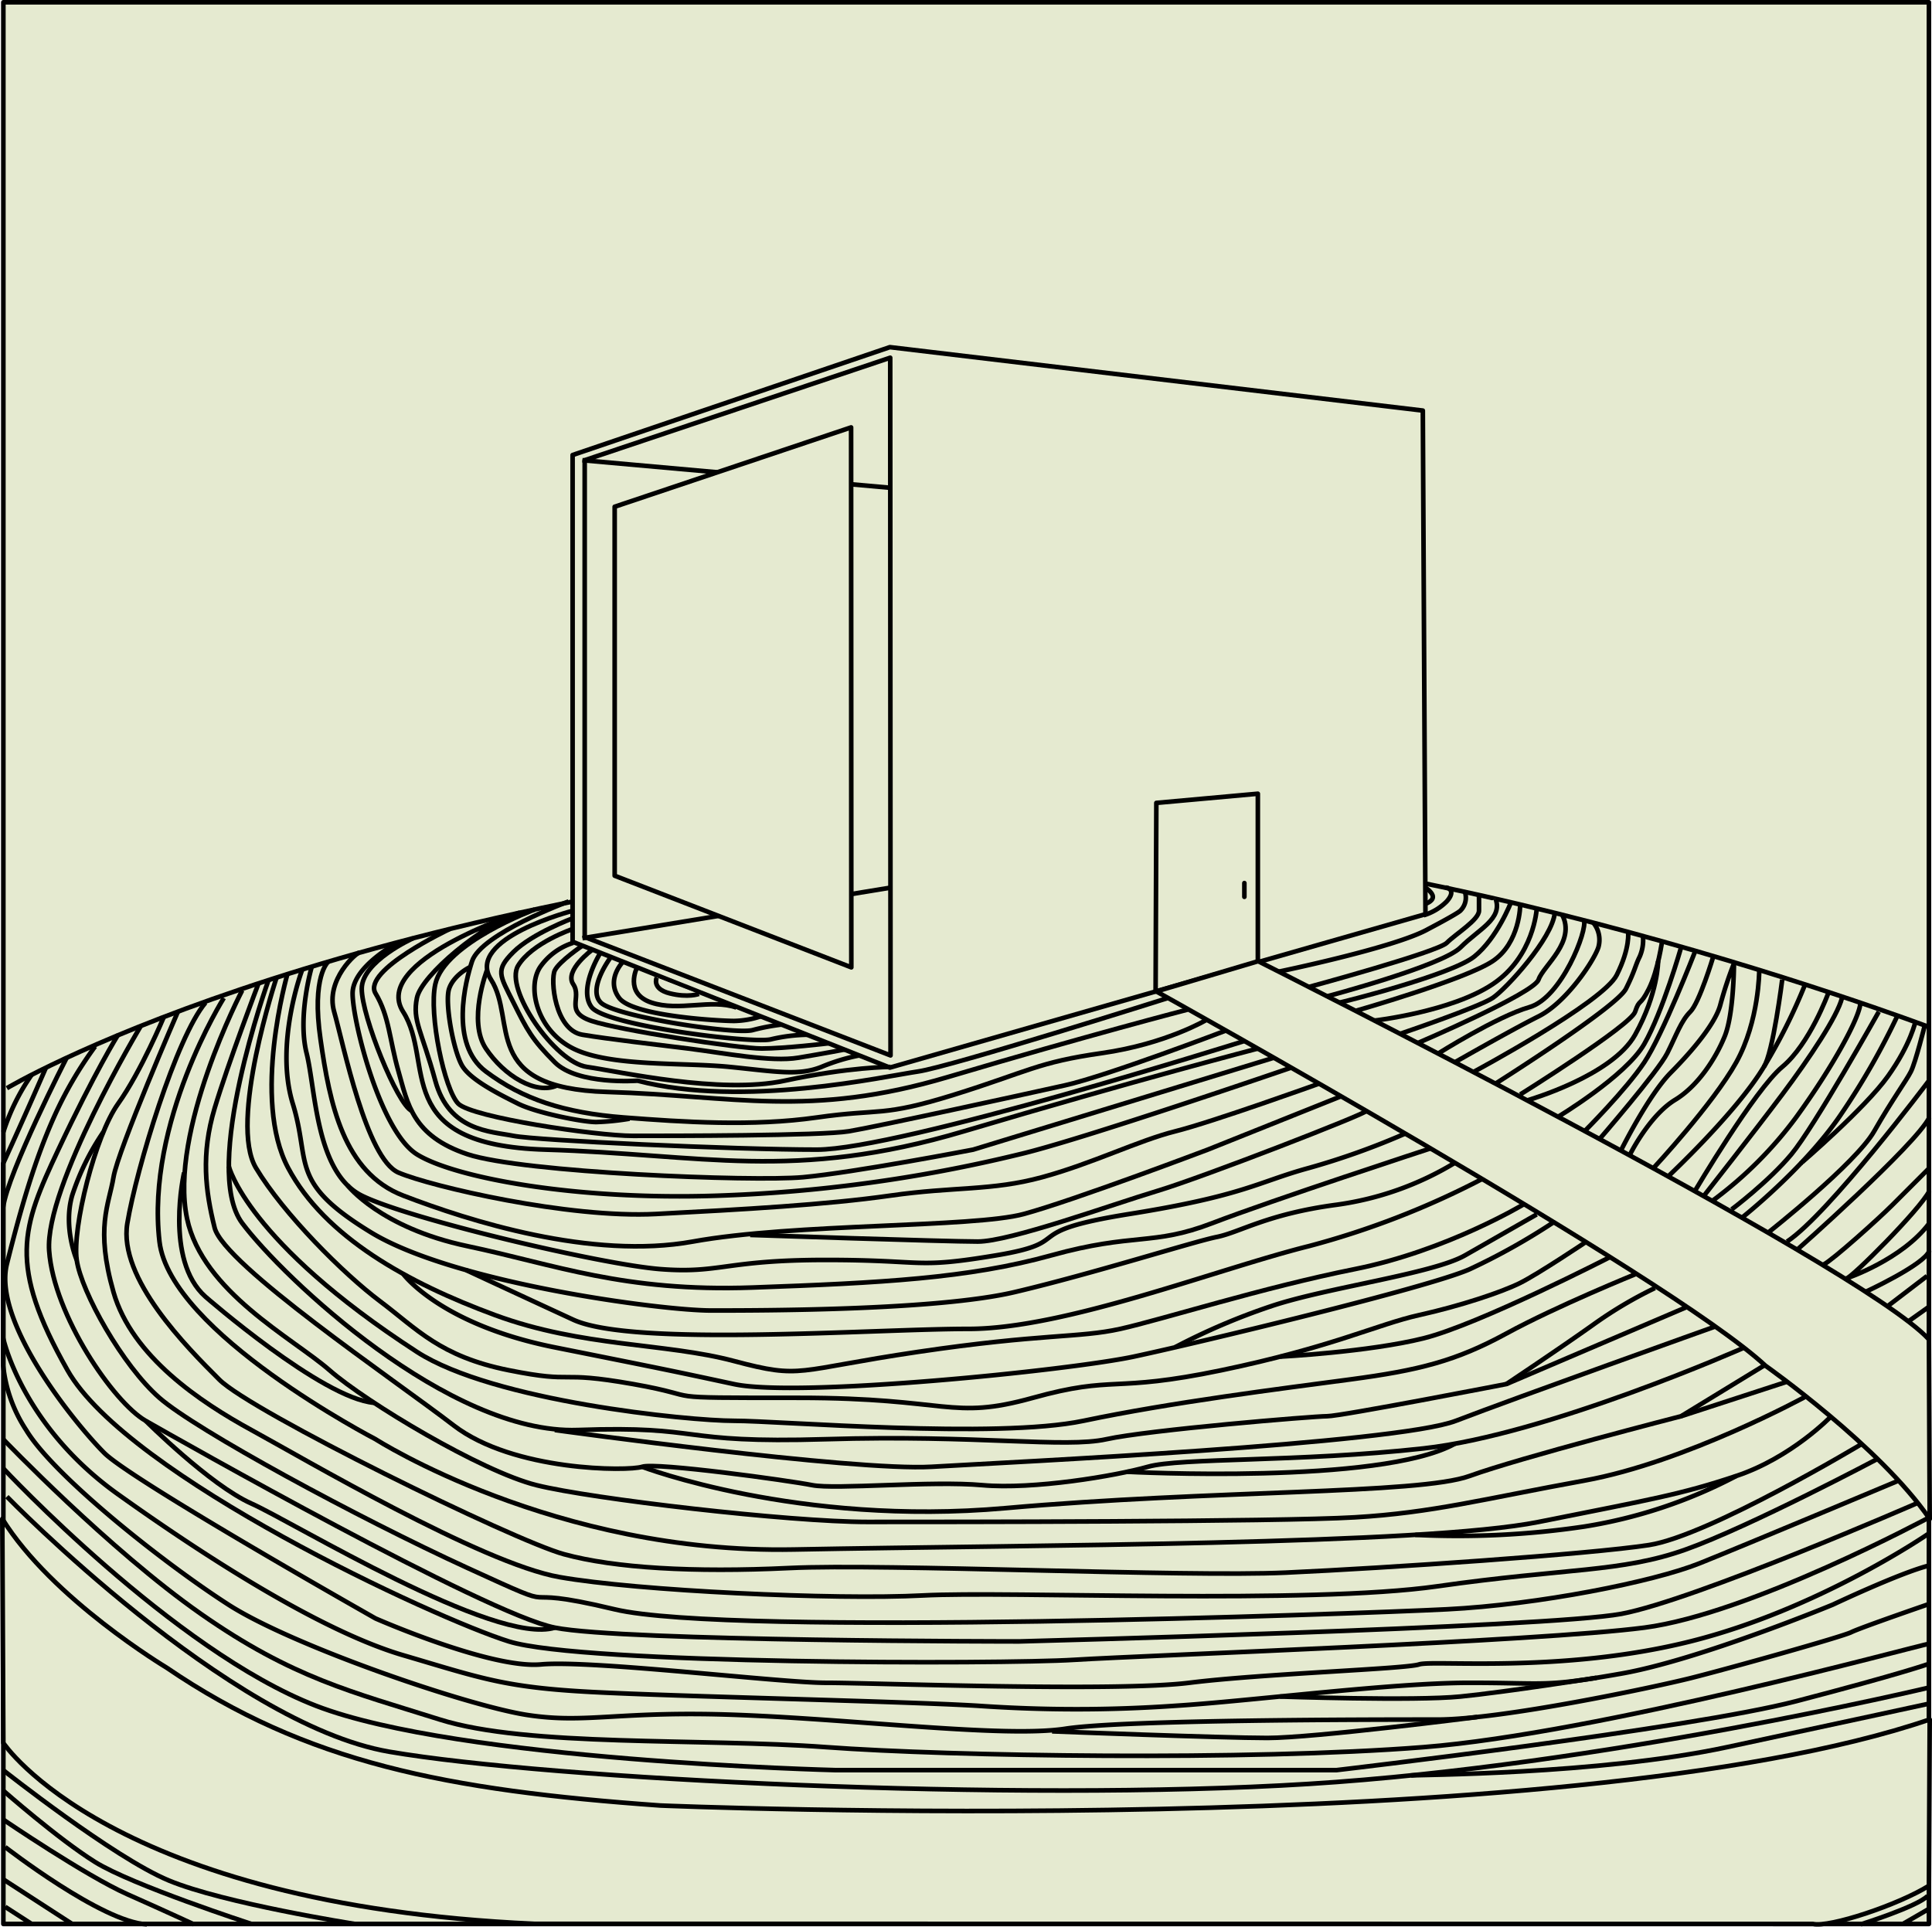 <svg id="Layer_1" data-name="Layer 1" xmlns="http://www.w3.org/2000/svg" viewBox="0 0 420.27 419.19"><defs><style>.cls-1,.cls-3{fill:#e5ead0;}.cls-1,.cls-2,.cls-3{stroke:#000;stroke-linejoin:round;}.cls-2{fill:none;}.cls-3{stroke-linecap:round;}</style></defs><title>house</title><rect class="cls-1" x="0.73" y="0.5" width="418.87" height="418.1"/><path class="cls-1" d="M419.77,223.51S294.22,176,210.13,183.77C67.73,197,1.5,236.76,1.5,236.76"/><path class="cls-2" d="M332.21,239.41s18.48-5.28,23.48-14.28,5-16,5-16"/><path class="cls-2" d="M338.69,243.13s15-9,19-16,8-21,8-21"/><path class="cls-2" d="M344.69,246.13s9-9,13-15,11-24,11-24"/><path class="cls-2" d="M347.69,248.13s13-15,15-19,3-7,5-9,5-12,5-12"/><path class="cls-2" d="M352.69,250.15s5.88-11.86,10.78-16.8,9.8-10.87,10.78-14.82a84.1,84.1,0,0,1,2.94-8.9s0,10.87-2,15.81-5.88,10.87-10.78,13.84-8.82,9.88-9.8,11.85"/><path class="cls-2" d="M359.69,254.13s13-14,18-23,5-20,5-20"/><path class="cls-2" d="M362.69,256.13s15-14,21-24a122.84,122.84,0,0,0,9-18"/><path class="cls-2" d="M387.69,213.13s-2,16-4,19"/><path class="cls-2" d="M368.69,259.13s13-22,19-27,10-16,10-16"/><path class="cls-2" d="M372.69,261.13a86.41,86.41,0,0,0,18-18c8-11,14-22,14-25"/><path class="cls-2" d="M370.69,260.13s11-14,17-22,12-17,13-21"/><path class="cls-2" d="M378.69,265.13s14-11,22-23a157.68,157.68,0,0,0,12-21"/><path class="cls-2" d="M384.69,268.13s19-15,23-22,7-11,8-13,3-10,3-10"/><path class="cls-2" d="M390.69,272.13s26-23,29-29"/><path class="cls-2" d="M396.69,275.13c2-1,12-10,15-13l8-8"/><path class="cls-2" d="M391.86,253c-.17.15,13.83-11.85,18.83-18.85s6-12,6-12"/><path class="cls-2" d="M408.69,220.13s-14,25-19,31-13,12-13,12"/><path class="cls-2" d="M419.69,259.13c-2,4-17,19-18,19,0,0,12-4,18-12"/><path class="cls-2" d="M405.69,281.13s13-6,14-9"/><line class="cls-2" x1="419.19" y1="277.63" x2="410.69" y2="284.13"/><polygon class="cls-1" points="124.56 99 124.56 204.9 193.57 232.28 310.08 198.9 309.51 89.33 193.57 75.53 124.56 99"/><polygon class="cls-3" points="193.72 229.63 193.65 77.83 127.19 100.13 127.19 203.87 193.72 229.63"/><polygon class="cls-3" points="251.38 215.71 251.54 174.69 273.62 172.69 273.62 209.34 251.38 215.71"/><path class="cls-3" d="M251.54,215.71s111.8,62.11,132.5,81.43c0,0,24.92,17.56,35.73,33.35l-.17-39.07c-15.19-16.56-145.91-82.29-145.91-82.29Z"/><path class="cls-3" d="M394.38,418.6c3.61.83,18.57-4.16,25.22-8.31l.17-36.18c-79,27-276.13,18.72-276.13,18.72-46.55-3.33-77-9.27-107.41-30,0,0-24.92-14.92-35.73-32.37l.23,48.76s23.21,35.19,115.48,39.35Z"/><line class="cls-1" x1="126.69" y1="204.13" x2="193.69" y2="193.13"/><line class="cls-1" x1="126.69" y1="100.13" x2="193.66" y2="106.13"/><polygon class="cls-3" points="185.19 210.47 185.14 92.99 133.71 110.25 133.71 190.53 185.19 210.47"/><line class="cls-3" x1="270.69" y1="192.13" x2="270.69" y2="195.13"/><path class="cls-2" d="M124.69,198.13s-23.59,6.06-17.88,15-2.45,23.64,25.26,24.45,44,5.71,74.16-3.26,52.09-14.65,52.09-14.65"/><path class="cls-2" d="M97.82,202.13s-19.13,9-16.13,14,3,10,5,17,3,14,15,18,62,6,73,5,37-6,37-6l65.42-20"/><path class="cls-2" d="M1.5,325.63s48.19,49.5,83.19,55.5,136,11,200,7,135.08-21,135.08-21"/><path class="cls-2" d="M419.77,357.6c-3.08.53-72.08,19.53-110.08,22.53s-103,2-130,0-65,0-84-6-32-9-52-23-43-38-43-38"/><path class="cls-2" d="M6.88,233.85A46.3,46.3,0,0,0,.73,246.3"/><path class="cls-2" d="M10,232.27S5.5,242.66.69,253.13v44a31.37,31.37,0,0,0,5,14c6,10,30,29,44,38s52,22,65,24,20-1,46,0,58,5,71,3,67-2,81-2,47-7,55-9,33-9,35-10S419.6,349,419.6,349"/><path class="cls-2" d="M.73,319.5s37,39.63,68,51.63,113,14,113,14h109s77-9,100-15S419.6,362,419.6,362"/><path class="cls-2" d="M14.5,230.14S1.69,255.13.69,262.63"/><path class="cls-2" d="M.69,291.13s4,19,25,34,45,30,62,35,22,7,41,8,67,2,84,3a308.45,308.45,0,0,0,43,0c16-1,47-5,64-5s16,1,33-2,46-15,46-15,14.81-7,20.91-8.5"/><path class="cls-2" d="M419.6,333.63s-23.91,16.5-51.91,23.5-56,4-59,5-34,2-50,4-69,0-79,0-51-5-62-4-36-10-36-10-53-30-59-36S-1.69,287.8,1.5,275s6.19-22.84,10.19-31.84a83.71,83.71,0,0,1,9-15.48"/><path class="cls-2" d="M419.69,330.13s-39,21-62,24-108,6-124,7-107,1-123-4-83-36-96-59-10-31-2-48,13-25,13-25"/><path class="cls-2" d="M.69,385.13s24,19,36,24,40.5,9.47,40.5,9.47"/><path class="cls-2" d="M.69,389.57s12,10.56,20,15.56,34,13.47,34,13.47"/><path class="cls-2" d="M.69,395.88s18,12.25,27,16.25,14.5,6.56,14.5,6.56"/><path class="cls-2" d="M1.13,401.87s21.06,16.37,30.81,16.82"/><line class="cls-2" x1="0.69" y1="408.88" x2="15.69" y2="418.6"/><line class="cls-2" x1="1.13" y1="414.88" x2="6.88" y2="418.6"/><path class="cls-2" d="M30.69,223.13s-21,35-20,49,14,33,21,37,74,42,89,45,101,3,101,3,115-3,131-6S417.14,327,417.14,327"/><path class="cls-2" d="M413,322.14s-33.31,14-43.31,18-35,9-55,10-156,6-181,0-8,2-32-9-59-30-67-37-17-23-18-30,4-27,9-34,10-19,10-19"/><path class="cls-2" d="M38.69,220.13s-13,30-14,36-4,11,0,25,19,24,30,30,50,29,67,32,60,5,79,4,84,2,112-2,40-3,54-8,41.72-19.71,41.72-19.71"/><path class="cls-2" d="M405,314.16s-33.3,20-46.3,22-57,5-79,6-87-2-108-1-38,0-49-3-68-31-75-38-22-22-20-34,10.7-40.58,17-48"/><path class="cls-2" d="M86.7,205s-10,5.16-10,11.16,6,30,14,35,34,10,65,9a322.88,322.88,0,0,0,66-9c13-3,59.15-18.86,59.15-18.86"/><path class="cls-2" d="M78.14,207.3c-.45-.17-7.45,5.83-5.45,12.83s7,32,14,35,37,10,56,9,37-2,51-4,22-1,33-4,21-8,29-10,31.24-10.36,31.24-10.36"/><path class="cls-2" d="M52.69,215.47s-16,30.66-12,49.66c3.36,15.93,23,26,31,33s33,22,45,25,55,8,72,8,89,0,106-1,28-4,50-8,48.16-18.31,48.16-18.31"/><path class="cls-2" d="M398.25,308.23s-8.56,8.9-20.56,12.9-18,5-43,10-110,5-162,6-91-24-91-24-44.71-23.2-47-43c-3-26,14-53,14-53"/><path class="cls-2" d="M291.72,238.52l-29,11.61s-29,11-40,14-50,2-72,6-48.72-4.5-63-10c-13-5-16-20-18-34-2-13.78,1.68-16.88,1.68-16.88"/><path class="cls-2" d="M67.78,210.47s-3.09,10.66-1.09,18.66,2,26,12,31,52,15,65,16,14-2,36-2,19,2,37-1,4-5,29-9,28-7,39-10a161.58,161.58,0,0,0,21-7.5"/><path class="cls-2" d="M58.4,213.26s-14.71,40.87-5.71,52.87,45,46,73,45,21,3,54,2,52,2,61,0,45-5,48-5,39-7,39-7L367,284.34"/><path class="cls-2" d="M62.52,211.94s-7.83,27.19.17,42.19,26,25,45,32,37,6,52,10,13,2,40-2,35-3,44-5,31-9,51-13S331.49,262,331.49,262"/><path class="cls-2" d="M65.69,211.13s-6,16-2,29-1,17,17,28,63,17,74,17,49,0,66-4,39-11,44-12,11-5,26-7A67.33,67.33,0,0,0,316.47,253"/><path class="cls-2" d="M60.16,212.69s-10.47,31.44-4.47,41.44,19,23,27,29,13,12,28,15,10,0,27,3,3,3,36,3,33,5,51,0,17-1,41-6,34-10,43-12,18-5,22-7,14.43-9,14.43-9"/><path class="cls-2" d="M379.36,293.22s-42.67,18.91-69.67,21.91-53,2-60,4-25,5-36,4-32,1-37,0-34-5-37-4-28,1-41-9-50-35-52-43-3-16,0-26S56.22,214,56.22,214"/><path class="cls-2" d="M120.69,311.13s65,9,82,8,101-5,114-10,56.43-20.52,56.43-20.52"/><path class="cls-2" d="M383.69,297.13l-18,11s-35,9-46,13-56,3-101,7-79-9-79-9"/><path class="cls-2" d="M49.78,253.77s3.91,16.36,40.91,40.36c16.53,10.72,59,15,69,15s57,4,76,0,43-7,58-9,23-4,34-10,28.29-13,28.29-13"/><path class="cls-2" d="M87.69,277.15s8,11,33,16,25,5,39,8,73-3,87-6,64-15,73-19A141.48,141.48,0,0,0,338,265.9"/><path class="cls-2" d="M322.41,256.51a182.67,182.67,0,0,1-37.72,14.62c-20,5-53,18-74,18s-73,4-86-2-23.29-10.79-23.29-10.79"/><path class="cls-2" d="M75.59,257.88s7.1,9.25,26.1,13.25,34,10,62,9,47-2,65-7,22-2,35-7,47.49-16.27,47.49-16.27"/><path class="cls-2" d="M297.21,241.7c.48.43-35.52,14.43-45.52,17.43s-32,11-39,11-49.5-1.44-49.5-1.44"/><path class="cls-2" d="M278.45,295.17s19.24-1,31.24-4,40.5-17.65,40.5-17.65"/><path class="cls-1" d="M255.6,293.13a141.37,141.37,0,0,1,21.09-9c12-4,35-7,42-11l15.58-8.9"/><path class="cls-1" d="M327.69,301.13s12-8,19-13A89.78,89.78,0,0,1,360,280.24"/><line class="cls-2" x1="365.69" y1="308.13" x2="388.74" y2="300.62"/><path class="cls-2" d="M377.69,321.13a107,107,0,0,1-33,11,186.92,186.92,0,0,1-36.83,1.81"/><path class="cls-2" d="M245.25,320.22s55,2.89,71.22-6.1"/><path class="cls-2" d="M40.05,255.13s-4.36,19,4.64,27c0,0,25.37,22.15,36.68,23.08"/><path class="cls-2" d="M16.69,274.13s-3-7-1-14a54.2,54.2,0,0,1,6.79-13.83"/><path class="cls-2" d="M31.69,309.13s14,14,23,18,53,31,66,27"/><path class="cls-2" d="M294.89,219.94s23.8-6.81,29.8-10.81,6-12.26,6-12.26"/><path class="cls-2" d="M299,222.05s16.7-1.92,25.7-7.92,9.58-16.39,9.58-16.39"/><path class="cls-2" d="M304.56,224.93s17.13-5.8,20.13-7.8,13-13,13.52-18.5"/><path class="cls-2" d="M308.42,226.93s25.27-10.8,26.27-13.8,8.22-8.26,5.11-14.13"/><path class="cls-2" d="M312.78,229.26s12.91-8.13,19.91-10.13,12.72-16.85,11.86-18.92"/><path class="cls-2" d="M346.57,200.73a5.89,5.89,0,0,1,1.12,5.4c-1,3-7,12-13,15s-18.22,10-18.22,10"/><path class="cls-2" d="M320.51,233.24s28.18-15.11,31.18-21.11,2.47-9.38,2.47-9.38"/><path class="cls-2" d="M325.31,235.77s26.38-16.64,28.38-20.64,2-5,3-7a9.07,9.07,0,0,0,.7-4.5"/><path class="cls-2" d="M330.69,238.13s24-15,25-18,1-1,3-5,2.91-10.61,2.91-10.61"/><line class="cls-2" x1="414.94" y1="287.63" x2="419.6" y2="284.32"/><path class="cls-2" d="M419.6,235.13s-21.81,29-30.86,35"/><path class="cls-2" d="M404.76,418.69s12.18-3.81,14.56-6.18"/><line class="cls-2" x1="413.94" y1="418.6" x2="419.6" y2="415.32"/><path class="cls-2" d="M306.91,386.29c.78-.16,40.78-.16,68.78-6.16s44-9.48,44-9.48"/><path class="cls-2" d="M278.45,369.12s29.24,1,39.24,0,29.6-4.08,29.6-4.08"/><path class="cls-2" d="M228.86,376.69s36.83,1.44,46.83,1.44,45.63-4.55,45.63-4.55"/><path class="cls-2" d="M278.18,211.4s25.51-5.27,32.51-9.27c0,0,6.3-3.29,7-4a4,4,0,0,0,1-4"/><path class="cls-1" d="M291.38,218.13c.31,0,24.31-6,29.31-10s8-11.82,8-11.82"/><path class="cls-1" d="M288.71,216.77s25-6.64,29-10.64,9.24-6.22,7.62-10.61"/><path class="cls-2" d="M284.73,214.73s28-7.6,30-9.6,7-5,7-7V194.7"/><path class="cls-2" d="M314.53,193.14c.07-.13,2.47.42.16,3a12,12,0,0,1-5,3"/><path class="cls-2" d="M310.08,193.14s1.61,1,1.61,2-1.61,1.5-1.61,1.5"/><path class="cls-2" d="M270.69,226.49s-75,23.64-93,23.64-61-2-66-3-14-1-17-12-5-13-4-18,14.35-16,22.18-18.5c0,0-32.18,10.5-25.18,21.5s-3,29,31,30,54,7,91-4,63.93-18,63.93-18"/><path class="cls-2" d="M116.34,197.88s-19.65,7.25-21.65,16.25c-1.45,6.55,2,23,5,26s30,7,38,7,41,0,47-1,38-8,47-10,35-11.92,35-11.92"/><path class="cls-2" d="M123.69,196.13s-19,7-21,13c-1.41,4.25-5,18,3,24s17,9,30,10,28,2,42,0,14,0,30-5,18-7,32-9,22.81-7.27,22.81-7.27"/><path class="cls-2" d="M89.88,204.13s-11.19,5-11.19,11,7.74,25.14,10.87,26.57"/><path class="cls-2" d="M105.92,211.13s-4.23,11-.23,17,10.91,10.09,15.46,8.05"/><path class="cls-2" d="M102.13,210.47s-3.44,1.66-4.44,4.66,1,14,3,17,8,6,12,8,14,4,17,4a53.4,53.4,0,0,0,7.25-.73"/><path class="cls-2" d="M254.09,217.13s-47.4,15-54.4,16-38,8-61,2c0,0-13,1-18-4s-6-7-9-13-4-7,0-11,12.87-7.33,12.87-7.33"/><path class="cls-2" d="M124.56,202.13s-8.87,3-11.87,8,8,21,15,22,29,6,43,3,23-3,23-3"/><path class="cls-2" d="M124.69,205.13a13.9,13.9,0,0,0-7,5c-3.23,4.31-1,14,7,18s24,3,34,4,15,2,20,0a42,42,0,0,1,8.22-2.5"/><path class="cls-2" d="M126.69,205.75s-5,3.38-6,5.38,0,13,6,14,15,2,23,3,18,3,24,2,10-1.78,10-1.78"/><path class="cls-2" d="M128.87,206.61s-6.18,4.52-4.18,7.52-2,6,4,8,32,6,37,6S180.16,227,180.16,227"/><path class="cls-2" d="M130.61,207.3s-4.92,7.83-1.92,11.83,35,8,39,7a36.75,36.75,0,0,1,7.88-1"/><path class="cls-2" d="M132.9,208.21s-5.21,6.92-2.21,9.92,29,7,33,6a46.44,46.44,0,0,1,6.29-1.21"/><path class="cls-2" d="M135.53,209.25s-3.84,3.88-.84,7.88,22,5,25,5a19.46,19.46,0,0,0,5.79-1"/><path class="cls-2" d="M138.59,210.47s-2.9,5.66,3.1,7.66,13-.84,18.5,1.08"/><path class="cls-1" d="M142.86,212.69s-1.17,2.44,2.83,3.44,6.33.12,6.33.12"/></svg>
